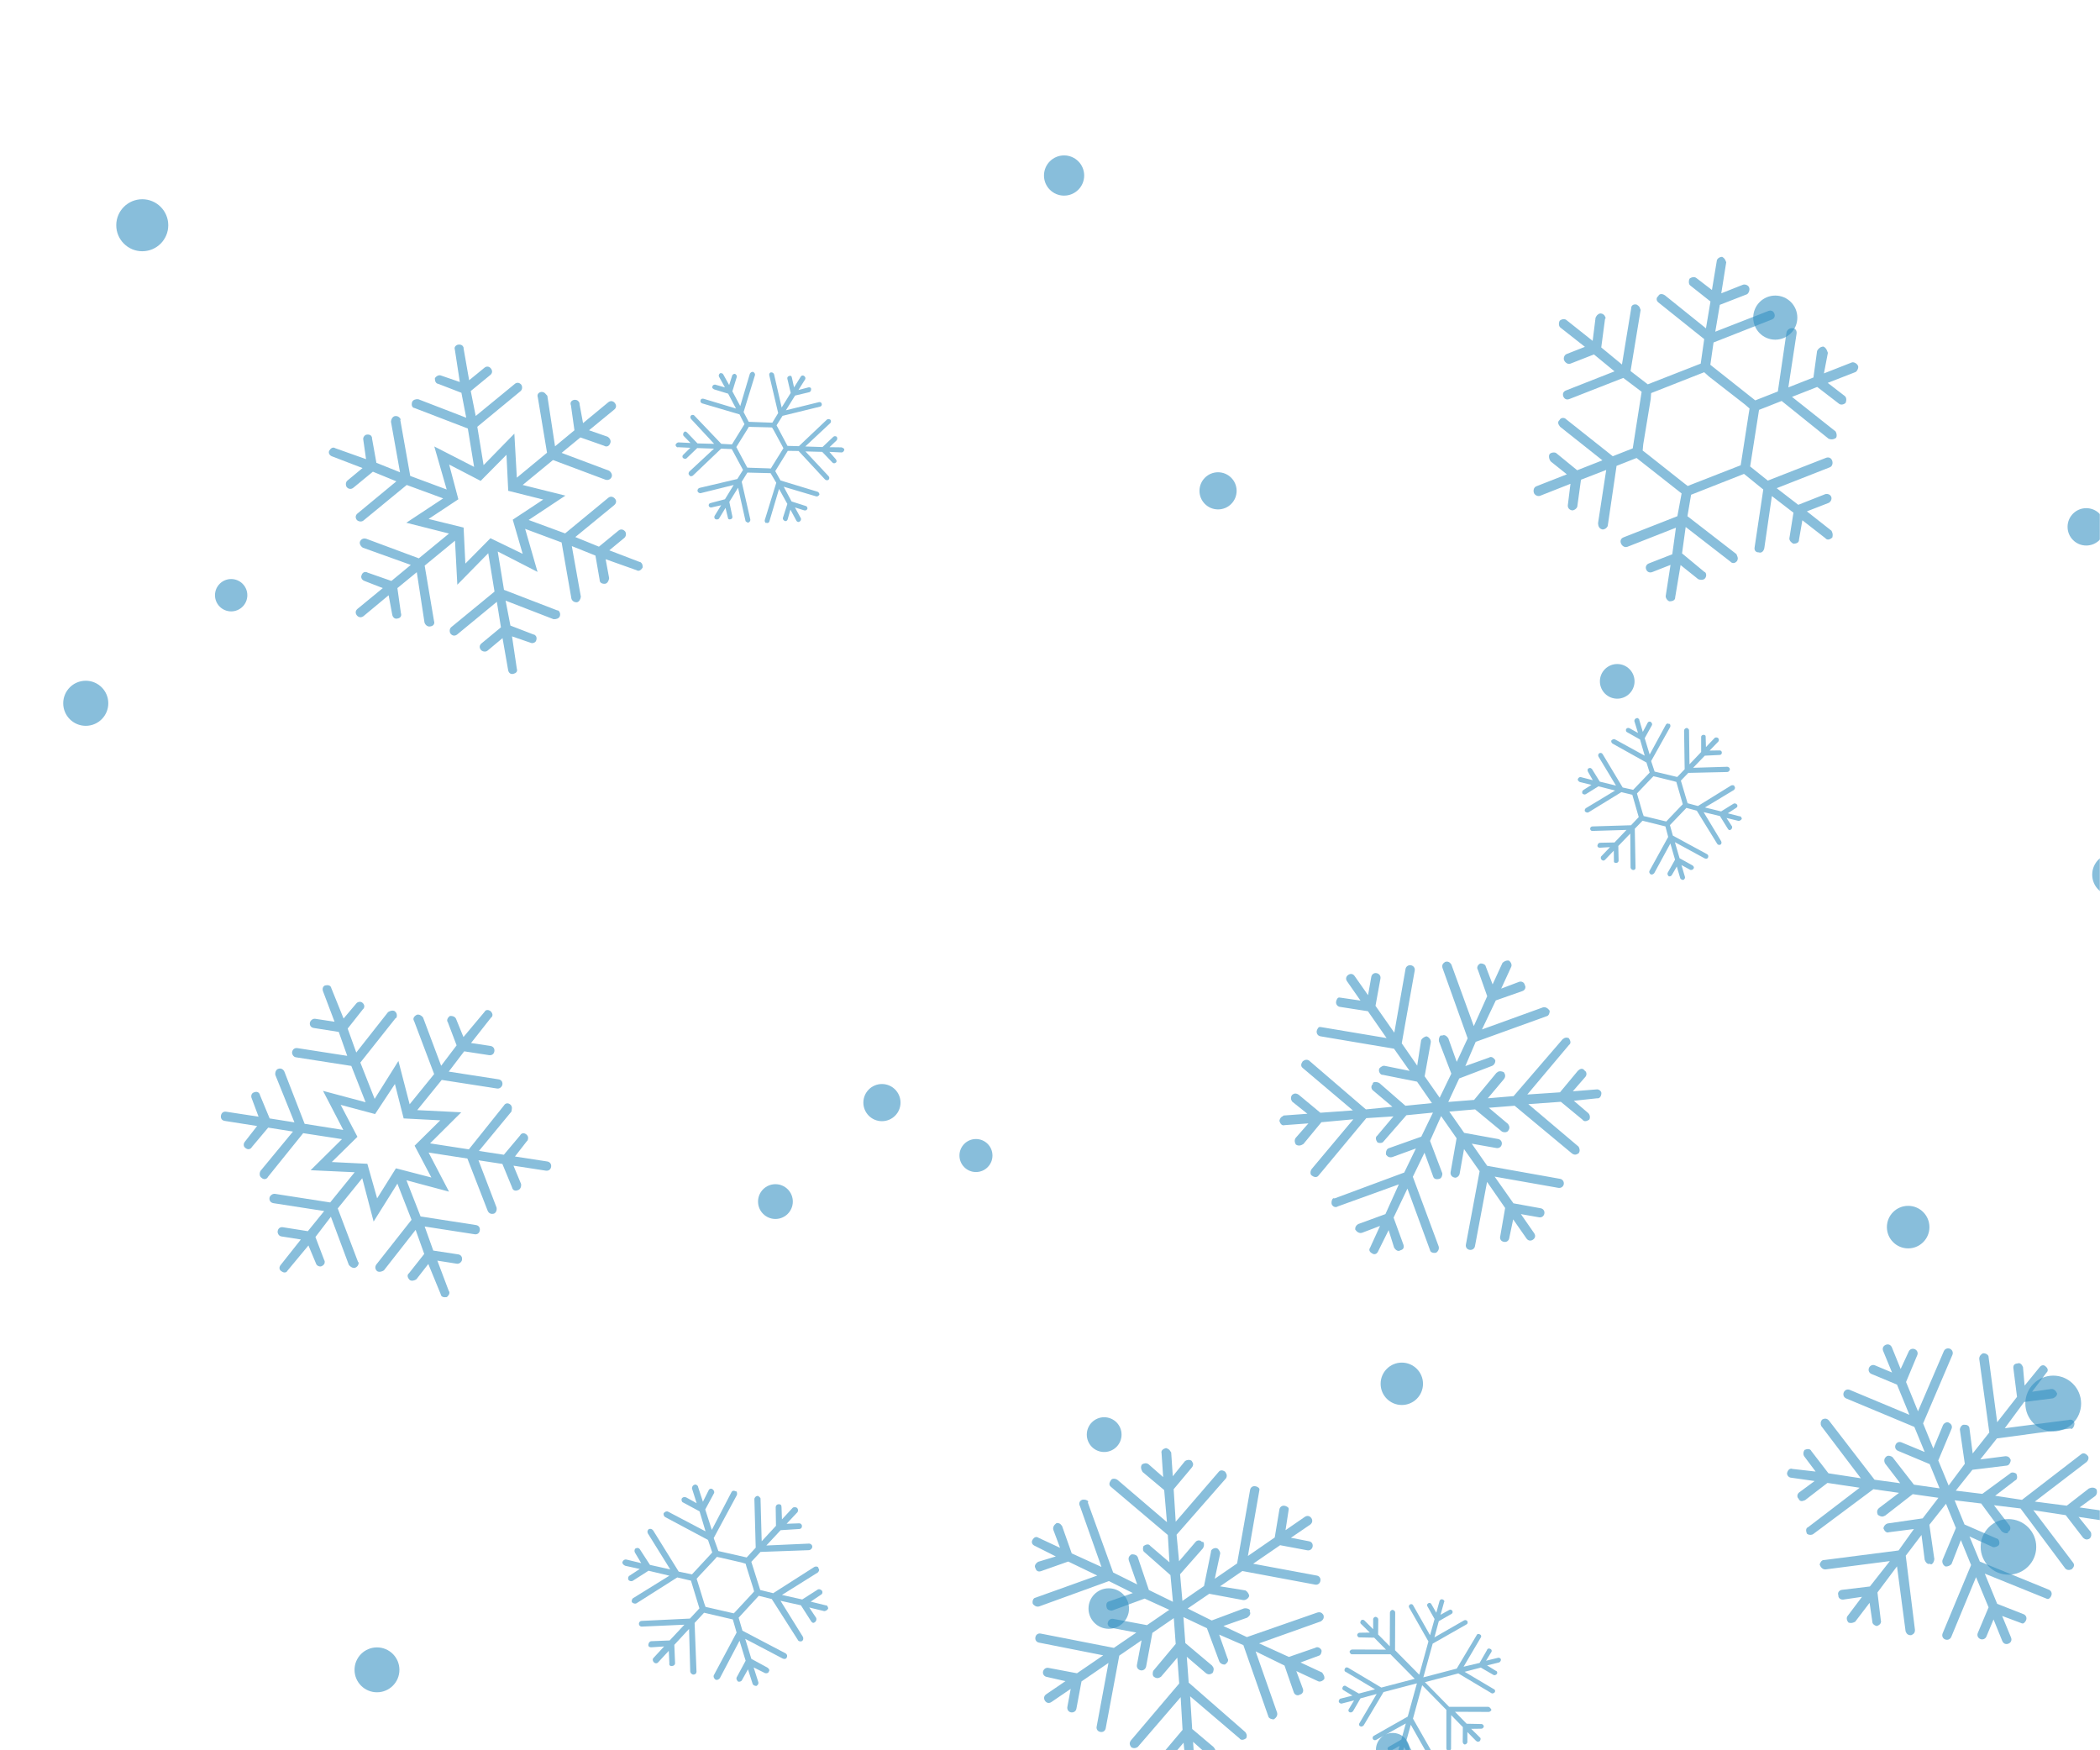 <svg xmlns="http://www.w3.org/2000/svg" version="1.1" xmlns:xlink="http://www.w3.org/1999/xlink" xmlns:svgjs="http://svgjs.dev/svgjs" width="1440" height="1200" preserveAspectRatio="none" viewBox="0 0 1440 1200"><g mask="url(&quot;#SvgjsMask1044&quot;)" fill="none"><circle r="11.88" cx="1108.95" cy="467.14" filter="url(#SvgjsFilter1045)" fill="rgba(51, 143, 194, 0.58)"></circle><circle r="14.53" cx="961.24" cy="948.74" filter="url(#SvgjsFilter1045)" fill="rgba(51, 143, 194, 0.58)"></circle><circle r="11.925" cx="531.725" cy="823.805" filter="url(#SvgjsFilter1045)" fill="rgba(51, 143, 194, 0.58)"></circle><circle r="13.89" cx="760.3" cy="1102.83" filter="url(#SvgjsFilter1045)" fill="rgba(51, 143, 194, 0.58)"></circle><circle r="19.125" cx="1407.925" cy="962.255" filter="url(#SvgjsFilter1045)" fill="rgba(51, 143, 194, 0.58)"></circle><circle r="11.32" cx="669.23" cy="792.24" filter="url(#SvgjsFilter1045)" fill="rgba(51, 143, 194, 0.58)"></circle><circle r="14.56" cx="1449.21" cy="599.68" filter="url(#SvgjsFilter1045)" fill="rgba(51, 143, 194, 0.58)"></circle><circle r="12.735" cx="835.235" cy="336.525" filter="url(#SvgjsFilter1045)" fill="rgba(51, 143, 194, 0.58)"></circle><circle r="12.74" cx="604.76" cy="755.95" filter="url(#SvgjsFilter1045)" fill="rgba(51, 143, 194, 0.58)"></circle><circle r="13.785" cx="729.655" cy="120.335" filter="url(#SvgjsFilter1045)" fill="rgba(51, 143, 194, 0.58)"></circle><circle r="12.81" cx="1430.57" cy="361.21" filter="url(#SvgjsFilter1045)" fill="rgba(51, 143, 194, 0.58)"></circle><circle r="11.92" cx="757.15" cy="983.58" filter="url(#SvgjsFilter1045)" fill="rgba(51, 143, 194, 0.58)"></circle><circle r="14.585" cx="1308.455" cy="841.315" filter="url(#SvgjsFilter1045)" fill="rgba(51, 143, 194, 0.58)"></circle><circle r="11.09" cx="158.51" cy="408.08" filter="url(#SvgjsFilter1045)" fill="rgba(51, 143, 194, 0.58)"></circle><circle r="15.39" cx="258.5" cy="1144.85" filter="url(#SvgjsFilter1045)" fill="rgba(51, 143, 194, 0.58)"></circle><circle r="11.53" cx="955.02" cy="1199.65" filter="url(#SvgjsFilter1045)" fill="rgba(51, 143, 194, 0.58)"></circle><circle r="15.455" cx="58.805" cy="482.175" filter="url(#SvgjsFilter1045)" fill="rgba(51, 143, 194, 0.58)"></circle><circle r="17.83" cx="97.55" cy="154.43" filter="url(#SvgjsFilter1045)" fill="rgba(51, 143, 194, 0.58)"></circle><circle r="19.055" cx="1377.225" cy="1060.555" filter="url(#SvgjsFilter1045)" fill="rgba(51, 143, 194, 0.58)"></circle><circle r="15.125" cx="1217.335" cy="217.765" filter="url(#SvgjsFilter1045)" fill="rgba(51, 143, 194, 0.58)"></circle><path d="M1427 997.1L1386.5 1028.3 1368.1 1025.5 1381.8 1015C1383.5 1014.3 1383.4 1012.3 1382.7 1010.5 1381.6 1009.5 1379.3 1009.1 1378.4 1010.2L1359.3 1024.2 1341.1 1022 1352.5 1007.7 1376.2 1004.8C1376.2 1004.8 1376.8 1004.6 1376.8 1004.6 1378 1004.1 1378.7 1002.4 1378.8 1001 1378.1 999.2 1377 998.3 1375 998.4L1357.9 1000.6 1369.3 986.2 1419.7 979.4C1419.7 979.4 1420.5 979.7 1420.5 979.7 1421.7 979.2 1422.4 977.5 1422.5 976.1 1422.4 974.1 1420.5 972.8 1418.7 973.5L1374.7 979.2 1388 961.2 1407.8 958.7C1407.8 958.7 1407.8 958.7 1408.3 958.4 1409.5 957.9 1410.5 956.9 1410.6 955.4 1409.8 953.7 1408.5 952.1 1406.5 952.3L1393.4 954.2 1403.3 941.1C1404.8 939.8 1404.1 938 1403 937.1 1401.7 935.5 1399.7 935.7 1398.4 937.6L1388.3 950 1387.2 937.3C1386.5 935.6 1385.2 934 1383.4 934.8 1381.4 934.9 1380.4 936 1380.6 938L1383.1 957.7 1369.5 975.1 1363.6 930.4C1363.7 929 1361.8 927.7 1359.8 927.8 1358.6 928.3 1357.1 929.7 1357.2 931.7L1364.1 982.1 1352.7 996.5 1350.5 979.4C1350.4 977.4 1348.7 976.7 1346.7 976.8 1345.3 976.7 1344 978.6 1343.9 980.1L1347.3 1003.6 1336.2 1018.5 1329.1 1001.3 1338.2 979.6C1338.9 978 1338.1 976.2 1336.5 975.5 1335.4 974.5 1333 975.5 1332.3 977.2L1325.7 993.1 1318.7 975.9 1338.8 928.9C1339.5 927.2 1338.7 925.4 1337.1 924.7 1335.4 924 1333.6 924.8 1332.9 926.4L1315.2 967.6 1307 947.5 1314.7 929.1C1315.4 927.4 1314.6 925.7 1313 925 1311.3 924.3 1309.5 925 1308.8 926.7L1303.3 938.6 1297.3 923.8C1296.5 922 1294.9 921.3 1293.1 922 1291.3 922.8 1290.6 924.4 1291.3 926.2L1297.4 941 1285.7 936.1C1284.1 935.4 1282.3 936.2 1281.6 937.8S1281.6 941.3 1283.3 942L1300.8 949.3 1309.3 970 1268.4 952.9C1266.7 952.2 1265 953 1264.3 954.6 1263.6 956.3 1264.3 958.1 1266 958.8L1312.7 978.3 1319.8 995.5 1303.9 988.9C1302.2 988.2 1300.5 988.9 1299.8 990.6 1299.1 992.2 1299.8 994 1301.5 994.7L1323.2 1003.8 1330 1020.4 1312.4 1017.9 1297.7 999C1296.6 998.1 1294.4 997.6 1293.4 998.7 1291.9 1000 1291.8 1001.5 1292.5 1003.2L1303 1016.9 1285.4 1014.5 1254.2 974C1252.9 972.5 1251.5 972.3 1249.7 973.1 1248.2 974.4 1248.3 976.4 1248.8 977.6L1276 1013.5 1253.8 1010.1 1242.1 994.9C1241.3 993.1 1239.3 993.3 1237.5 994 1236.6 995.1 1236.1 997.3 1237.5 998.9L1245 1008.9 1229.1 1007.1C1227.4 1006.4 1225.9 1007.8 1225.4 1010 1225.3 1011.5 1226.6 1013 1228.1 1013.1L1244.3 1015.4 1233.6 1023.3C1232.1 1024.6 1232.2 1026.6 1233.3 1027.5 1234 1029.3 1235.5 1029.4 1236.7 1028.9 1237.3 1028.7 1237.3 1028.7 1237.8 1028.5L1253.1 1016.7 1275.2 1020 1239.9 1047C1238.1 1047.7 1238.3 1049.7 1239 1051.5 1240.1 1052.4 1241.5 1052.5 1242.7 1052.1 1243.3 1051.8 1243.3 1051.8 1243.3 1051.8L1284.6 1021 1302.2 1023.5 1288.5 1033.9C1287 1035.2 1286.9 1036.7 1287.6 1038.5 1288.7 1039.4 1290.4 1040.1 1291.5 1039.6 1292.1 1039.4 1292.1 1039.4 1292.7 1039.1L1311.6 1024.4 1329.2 1026.9 1318.4 1041 1294.9 1044.4C1292.9 1044.6 1291.6 1046.5 1291.5 1047.9 1292.2 1049.7 1293.6 1051.2 1295.3 1050.5L1312.4 1048.3 1301.9 1063 1250.6 1069.6C1249.2 1069.5 1247.9 1071.4 1247.8 1072.8 1248.5 1074.6 1249.8 1076.1 1251.8 1076L1295.9 1070.3 1282.2 1087.7 1263.1 1090C1261.1 1090.2 1259.8 1092.1 1260.6 1093.8 1260.4 1095.3 1261.8 1096.8 1263.8 1096.7L1276.8 1094.8 1267 1107.8C1266 1108.9 1266.2 1110.9 1267.5 1112.4 1268.3 1112.8 1269.8 1112.9 1270.9 1112.4 1270.9 1112.4 1271.5 1112.2 1272.1 1111.9L1282 1098.9 1283.9 1111.9C1283.8 1113.4 1285.7 1114.7 1287.1 1114.8 1287.7 1114.5 1287.7 1114.5 1287.7 1114.5 1289.5 1113.8 1290.2 1112.1 1289.7 1110.9L1287.4 1091.8 1300.8 1073.9 1306.7 1118.5C1307.4 1120.3 1308.5 1121.2 1310.5 1121.1 1310.5 1121.1 1311.1 1120.8 1311.1 1120.8 1312.3 1120.3 1313.2 1119.3 1313.1 1117.3L1306.8 1066.6 1317.6 1052.4 1319.8 1069.5C1320.5 1071.3 1321.8 1072.8 1323.6 1072.1 1323.8 1072.7 1324.4 1072.5 1324.4 1072.5 1325.6 1072 1326.3 1070.3 1326.4 1068.9L1323 1045.4 1334.4 1031 1341.2 1047.6 1332.1 1069.3C1331.4 1071 1332.4 1073.3 1334.1 1074 1335.5 1074.1 1337.3 1073.4 1338.2 1072.3L1344.6 1055.9 1351.6 1073 1332.1 1119.8C1331.4 1121.5 1332.1 1123.3 1333.8 1124 1335.5 1124.7 1337.3 1123.9 1338 1122.3L1355 1081.3 1363.6 1102 1356.2 1119.6C1355.5 1121.3 1356.3 1123 1357.9 1123.7S1361.4 1123.7 1362.1 1122L1367 1110.3 1373 1125.1C1373.8 1126.9 1375.4 1127.6 1377.2 1126.9 1379 1126.2 1379.7 1124.5 1379 1122.7L1372.9 1107.9 1385.2 1112.5C1386 1112.9 1386.8 1113.2 1387.4 1113 1388 1112.8 1389 1111.7 1389.3 1110.8 1390 1109.2 1389.3 1107.4 1387.6 1106.7L1369.5 1099.6 1361 1078.9 1402.5 1095.7C1403.3 1096.1 1404.1 1096.4 1404.7 1096.2 1405.3 1096 1406.3 1094.9 1406.6 1094 1407.3 1092.4 1406.6 1090.6 1404.9 1089.9L1357.6 1070.6 1350.5 1053.4 1366.6 1060.7C1367.5 1061 1368.6 1060.5 1369.2 1060.3 1369.8 1060 1370.4 1059.8 1370.8 1059 1371.5 1057.3 1370.5 1054.9 1369.1 1054.8L1347.1 1045.2 1340.3 1028.6 1358.5 1030.8 1372.6 1049.9C1373.7 1050.8 1375.3 1051.5 1376.5 1051.1 1377.1 1050.8 1377.1 1050.8 1376.9 1050.2 1378.6 1049.5 1379.1 1047.2 1377.8 1045.7L1367.3 1032 1385.5 1034.2 1416.3 1075.5C1417.4 1076.5 1418.8 1076.6 1420 1076.1 1420.6 1075.9 1420.6 1075.9 1420.6 1075.9 1422.1 1074.5 1422.8 1072.9 1421.5 1071.3L1394.3 1035.4 1416.5 1038.8 1428.2 1054C1429.6 1055.6 1431 1055.7 1432.2 1055.2 1432.2 1055.2 1432.8 1054.9 1432.8 1054.9 1434.3 1053.6 1434.2 1051.6 1433.7 1050.4L1425.3 1040 1441.4 1042.4C1442 1042.1 1442.6 1041.9 1443.2 1041.7 1443.8 1041.4 1444.8 1040.3 1445.1 1039.5 1445 1037.5 1444.2 1035.7 1442.2 1035.8L1426 1033.5 1436.7 1025.7C1438.2 1024.3 1438.1 1022.3 1437.6 1021.1 1436.2 1019.6 1434.2 1019.7 1432.4 1020.5L1417.2 1032.3 1395.3 1029.5 1430.6 1002.5C1432.2 1001.2 1432.6 999 1431.5 998 1430.2 996.5 1428.5 995.8 1427 997.1Z" fill="rgba(51, 143, 194, 0.58)"></path><path d="M904.2 805.9L936.9 766.6 955.5 765.4 944.4 778.6C942.9 779.7 943.4 781.6 944.5 783.2 945.8 783.9 948.1 783.8 948.8 782.5L964.4 764.6 982.6 762.8 974.6 779.3 952.1 787.3C952.1 787.3 951.6 787.6 951.6 787.6 950.5 788.4 950.2 790.2 950.4 791.6 951.5 793.1 952.7 793.8 954.7 793.3L970.9 787.4 962.9 803.9 915.2 821.6C915.2 821.6 914.3 821.5 914.3 821.5 913.2 822.2 912.9 824 913.1 825.4 913.7 827.3 915.8 828.2 917.4 827.1L959.2 812 950 832.4 931.4 839.2C931.4 839.2 931.4 839.2 930.8 839.6 929.8 840.3 929.1 841.6 929.3 843 930.4 844.6 932 845.8 934 845.2L946.3 840.5 939.5 855.4C938.3 857 939.4 858.6 940.7 859.2 942.3 860.5 944.2 859.9 945.1 857.7L952.2 843.4 956 855.5C957.1 857.1 958.7 858.3 960.3 857.2 962.3 856.7 962.9 855.4 962.4 853.5L955.6 834.8 965.1 814.9 980.6 857.1C980.8 858.6 982.9 859.4 984.9 858.8 985.9 858.1 987.1 856.5 986.5 854.5L968.8 806.8 976.8 790.3 982.7 806.5C983.2 808.4 985 808.8 987 808.2 988.4 808 989.2 805.8 989 804.4L980.6 782.2 988.2 765.2 998.8 780.4 994.7 803.6C994.4 805.4 995.5 806.9 997.2 807.3 998.5 807.9 1000.6 806.5 1000.9 804.7L1003.9 787.8 1014.6 803 1005.2 853.2C1004.8 855 1005.9 856.6 1007.7 856.9 1009.5 857.2 1011.1 856.1 1011.4 854.4L1019.7 810.3 1032.1 828.2 1028.7 847.8C1028.3 849.6 1029.4 851.1 1031.2 851.4 1033 851.8 1034.6 850.7 1034.9 848.9L1037.6 836 1046.8 849.2C1047.9 850.7 1049.7 851 1051.2 849.9 1052.8 848.8 1053.1 847.1 1052 845.5L1042.9 832.4 1055.4 834.6C1057.1 834.9 1058.7 833.8 1059 832S1058.2 828.7 1056.5 828.4L1037.8 825 1024.9 806.7 1068.6 814.4C1070.4 814.7 1072 813.6 1072.3 811.9 1072.6 810.1 1071.5 808.5 1069.7 808.2L1019.8 799.3 1009.2 784.1 1026.1 787.1C1027.9 787.4 1029.5 786.3 1029.8 784.5 1030.1 782.8 1029 781.2 1027.2 780.9L1004 776.7 993.8 762.1 1011.5 760.6 1029.9 775.8C1031.2 776.5 1033.5 776.5 1034.2 775.2 1035.4 773.6 1035.2 772.2 1034.1 770.6L1020.9 759.5 1038.6 758.1 1077.9 790.8C1079.5 792 1080.9 791.8 1082.5 790.7 1083.7 789.1 1083.1 787.1 1082.4 786.1L1048 757 1070.3 755.4 1085.2 767.7C1086.3 769.3 1088.2 768.7 1089.8 767.6 1090.5 766.4 1090.4 764.1 1088.8 762.9L1079.2 754.7 1095.1 753C1096.9 753.3 1098.1 751.6 1098.1 749.3 1097.9 747.9 1096.3 746.7 1094.8 746.9L1078.5 748.2 1087.2 738.2C1088.4 736.6 1087.8 734.6 1086.6 734 1085.5 732.4 1084.1 732.6 1083 733.3 1082.5 733.7 1082.5 733.7 1082 734.1L1069.7 748.9 1047.3 750.4 1075.9 716.4C1077.5 715.3 1076.9 713.4 1075.8 711.8 1074.5 711.1 1073.1 711.3 1072.1 712.1 1071.6 712.4 1071.6 712.4 1071.6 712.4L1037.9 751.5 1020.2 753 1031.3 739.8C1032.5 738.1 1032.3 736.7 1031.2 735.1 1029.9 734.5 1028.2 734.1 1027.1 734.9 1026.6 735.2 1026.6 735.2 1026.1 735.6L1010.8 754.1 993.1 755.5 1000.6 739.4 1022.8 730.9C1024.7 730.3 1025.6 728.2 1025.3 726.8 1024.2 725.2 1022.6 724 1021 725.1L1004.8 730.9 1011.9 714.3 1060.6 696.7C1062 696.5 1062.8 694.3 1062.6 692.9 1061.5 691.4 1059.9 690.1 1057.9 690.7L1016.2 705.8 1025.7 685.9 1043.9 679.5C1045.8 678.9 1046.6 676.8 1045.5 675.2 1045.3 673.8 1043.7 672.6 1041.8 673.1L1029.4 677.8 1036.2 663C1036.9 661.7 1036.3 659.8 1034.7 658.6 1033.8 658.4 1032.4 658.6 1031.4 659.3 1031.4 659.3 1030.8 659.7 1030.3 660.1L1023.5 674.9 1018.8 662.6C1018.6 661.2 1016.5 660.4 1015 660.6 1014.5 660.9 1014.5 660.9 1014.5 660.9 1012.9 662 1012.6 663.8 1013.4 664.9L1019.8 683 1010.6 703.5 995.2 661.2C994.1 659.6 992.8 658.9 990.9 659.5 990.9 659.5 990.4 659.9 990.4 659.9 989.3 660.6 988.6 661.9 989.2 663.8L1006.4 711.9 998.9 728 993.1 711.8C992 710.2 990.3 709 988.8 710.1 988.4 709.6 987.9 710 987.9 710 986.8 710.7 986.5 712.5 986.7 713.9L995.2 736.1 987.2 752.6 976.9 737.9 981.1 714.7C981.4 713 979.9 710.9 978.1 710.5 976.7 710.8 975.1 711.9 974.5 713.1L971.8 730.6 961.2 715.3 970.1 665.4C970.4 663.7 969.3 662.1 967.5 661.8 965.7 661.5 964.1 662.6 963.8 664.3L956.1 708 943.2 689.6 946.6 670.9C946.9 669.1 945.8 667.6 944 667.2S940.6 668 940.3 669.8L938.1 682.3 928.9 669.2C927.8 667.6 926.1 667.3 924.5 668.4 922.9 669.5 922.6 671.3 923.7 672.8L932.9 686 919.9 684.1C919 683.9 918.1 683.8 917.5 684.1 917 684.5 916.3 685.8 916.2 686.7 915.9 688.4 917 690 918.7 690.3L938 693.3 950.8 711.7 906.6 704.3C905.7 704.1 904.8 704 904.3 704.3 903.8 704.7 903.1 705.9 902.9 706.8 902.6 708.6 903.7 710.2 905.5 710.5L955.9 719 966.6 734.2 949.3 730.7C948.4 730.5 947.3 731.3 946.8 731.6 946.3 732 945.7 732.4 945.6 733.3 945.3 735 946.7 737.1 948.2 736.9L971.7 741.6 981.9 756.3 963.7 758.1 945.8 742.5C944.5 741.8 942.7 741.5 941.7 742.2 941.2 742.6 941.2 742.6 941.5 743.1 940 744.2 940 746.5 941.6 747.7L954.8 758.8 936.6 760.6 897.5 727C896.3 726.3 894.8 726.5 893.8 727.3 893.3 727.6 893.3 727.6 893.3 727.6 892.1 729.3 891.7 731 893.4 732.3L927.7 761.3 905.4 762.9 890.6 750.6C888.9 749.4 887.5 749.6 886.5 750.3 886.5 750.3 886 750.7 886 750.7 884.7 752.3 885.3 754.3 886.1 755.3L896.5 763.6 880.2 764.8C879.7 765.2 879.2 765.6 878.6 765.9 878.1 766.3 877.4 767.6 877.3 768.5 877.9 770.4 879 772 880.9 771.4L897.2 770.2 888.5 780.1C887.3 781.7 887.9 783.7 888.6 784.7 890.3 785.9 892.2 785.4 893.8 784.3L906.1 769.4 928 767.4 899.5 801.4C898.3 803 898.3 805.3 899.6 806 901.2 807.2 903 807.5 904.2 805.9Z" fill="rgba(51, 143, 194, 0.58)"></path><path d="M761.8 1019.4L800.8 1052.4 801.9 1071.1 788.8 1059.9C787.8 1058.3 785.8 1058.8 784.2 1059.9 783.5 1061.2 783.6 1063.5 784.8 1064.2L802.6 1079.9 804.3 1098.2 787.8 1090.1 780.1 1067.4C780.1 1067.4 779.7 1066.9 779.7 1066.9 779 1065.9 777.2 1065.5 775.8 1065.7 774.2 1066.8 773.5 1068.1 774.1 1070L779.8 1086.3 763.3 1078.1 746 1030.3C746 1030.3 746.2 1029.4 746.2 1029.4 745.5 1028.3 743.7 1028 742.3 1028.2 740.3 1028.7 739.5 1030.9 740.5 1032.5L755.3 1074.3 734.9 1065 728.3 1046.3C728.3 1046.3 728.3 1046.3 727.9 1045.8 727.2 1044.7 726 1044 724.5 1044.2 723 1045.3 721.7 1046.9 722.3 1048.9L726.9 1061.2 712.1 1054.3C710.5 1053.1 708.9 1054.2 708.2 1055.4 707 1057.1 707.5 1059 709.7 1059.9L724 1067.1 711.8 1070.8C710.2 1071.9 709 1073.5 710 1075.1 710.6 1077.1 711.9 1077.8 713.8 1077.2L732.5 1070.6 752.4 1080.2 710 1095.4C708.5 1095.6 707.7 1097.7 708.2 1099.6 709 1100.7 710.6 1101.9 712.5 1101.4L760.4 1084 776.8 1092.2 760.6 1097.9C758.6 1098.4 758.3 1100.2 758.9 1102.2 759.1 1103.6 761.2 1104.4 762.6 1104.2L784.9 1096 801.8 1103.7 786.5 1114.2 763.4 1109.9C761.6 1109.6 760 1110.7 759.7 1112.4 759 1113.7 760.5 1115.8 762.2 1116.1L779.2 1119.3 763.8 1129.8 713.7 1120C711.9 1119.6 710.3 1120.7 710 1122.5 709.6 1124.3 710.7 1125.9 712.5 1126.2L756.5 1134.9 738.5 1147.2 718.9 1143.5C717.2 1143.2 715.6 1144.3 715.2 1146.1 714.9 1147.8 716 1149.4 717.8 1149.7L730.6 1152.6 717.4 1161.6C715.8 1162.7 715.5 1164.5 716.6 1166.1 717.7 1167.7 719.4 1168 721 1166.9L734.2 1157.9 731.9 1170.3C731.6 1172.1 732.7 1173.7 734.4 1174S737.8 1173.3 738.1 1171.5L741.6 1152.8 760.1 1140.1 752 1183.7C751.6 1185.5 752.7 1187.1 754.5 1187.4 756.3 1187.8 757.9 1186.7 758.2 1184.9L767.5 1135.1 782.8 1124.6 779.6 1141.5C779.3 1143.3 780.4 1144.8 782.2 1145.2 783.9 1145.5 785.5 1144.4 785.9 1142.6L790.2 1119.5 804.9 1109.4 806.2 1127.1 790.9 1145.4C790.2 1146.7 790.2 1149 791.4 1149.7 793.1 1150.9 794.5 1150.7 796.1 1149.6L807.3 1136.5 808.6 1154.2 775.5 1193.2C774.3 1194.8 774.5 1196.2 775.6 1197.8 777.2 1199 779.1 1198.5 780.2 1197.7L809.6 1163.6 810.9 1186 798.5 1200.7C796.9 1201.8 797.5 1203.7 798.6 1205.3 799.8 1206 802.1 1206 803.4 1204.4L811.6 1194.8 813.2 1210.8C812.9 1212.6 814.5 1213.8 816.8 1213.8 818.2 1213.6 819.4 1212 819.2 1210.5L818.1 1194.2 828 1203C829.6 1204.2 831.6 1203.6 832.3 1202.4 833.8 1201.3 833.7 1199.9 832.9 1198.8 832.6 1198.3 832.6 1198.3 832.2 1197.8L817.5 1185.4 816.1 1163 849.9 1191.8C851 1193.4 852.9 1192.9 854.5 1191.8 855.2 1190.5 855 1189.1 854.3 1188.1 853.9 1187.5 853.9 1187.5 853.9 1187.5L815.1 1153.6 813.8 1135.9 826.9 1147.1C828.5 1148.3 829.9 1148.1 831.5 1147 832.2 1145.7 832.6 1144 831.8 1142.9 831.5 1142.4 831.5 1142.4 831.1 1141.9L812.8 1126.5 811.5 1108.7 827.6 1116.3 835.9 1138.6C836.4 1140.5 838.6 1141.4 840 1141.2 841.6 1140.1 842.8 1138.5 841.7 1136.9L836 1120.7 852.6 1127.9 869.7 1176.7C869.9 1178.1 872.1 1178.9 873.5 1178.8 875.1 1177.7 876.3 1176.1 875.7 1174.1L861 1132.2 880.8 1141.9 887.1 1160.1C887.7 1162.1 889.8 1162.9 891.4 1161.8 892.8 1161.6 894 1160 893.5 1158.1L888.9 1145.7 903.7 1152.6C904.9 1153.3 906.9 1152.7 908.1 1151.1 908.3 1150.2 908.1 1148.8 907.3 1147.8 907.3 1147.8 907 1147.2 906.6 1146.7L891.8 1139.8 904.2 1135.2C905.6 1135 906.4 1132.9 906.2 1131.5 905.9 1130.9 905.9 1130.9 905.9 1130.9 904.8 1129.3 903 1129 902 1129.7L883.8 1136 863.4 1126.7 905.8 1111.6C907.4 1110.5 908.1 1109.2 907.5 1107.3 907.5 1107.3 907.2 1106.8 907.2 1106.8 906.4 1105.7 905.2 1105 903.2 1105.6L855 1122.4 838.9 1114.8 855.2 1109.1C856.8 1108 858 1106.4 856.9 1104.8 857.4 1104.4 857.1 1103.9 857.1 1103.9 856.3 1102.8 854.6 1102.5 853.1 1102.7L830.9 1111 814.4 1102.8 829.2 1092.7 852.3 1097C854.1 1097.3 856.2 1095.9 856.6 1094.1 856.4 1092.7 855.3 1091.1 854 1090.4L836.6 1087.6 851.9 1077.1 901.7 1086.4C903.5 1086.8 905.1 1085.7 905.4 1083.9 905.8 1082.1 904.7 1080.5 902.9 1080.2L859.3 1072.1 877.8 1059.4 896.5 1062.9C898.2 1063.2 899.8 1062.1 900.1 1060.3S899.4 1057 897.6 1056.7L885.2 1054.3 898.4 1045.3C899.9 1044.2 900.3 1042.4 899.2 1040.8 898.1 1039.2 896.3 1038.9 894.7 1040L881.5 1049.1 883.5 1036.1C883.7 1035.2 883.8 1034.3 883.5 1033.8 883.1 1033.2 881.8 1032.5 881 1032.4 879.2 1032 877.6 1033.1 877.3 1034.9L874.1 1054.1 855.7 1066.8 863.4 1022.7C863.6 1021.8 863.8 1020.9 863.4 1020.4 863 1019.8 861.8 1019.1 860.9 1019 859.1 1018.6 857.5 1019.7 857.2 1021.5L848.3 1071.9 833 1082.4 836.7 1065.1C836.8 1064.2 836.1 1063.1 835.7 1062.6 835.4 1062.1 835 1061.6 834.1 1061.4 832.3 1061.1 830.2 1062.5 830.4 1063.9L825.6 1087.4 810.8 1097.6 809.2 1079.3 824.9 1061.5C825.6 1060.3 825.9 1058.5 825.2 1057.4 824.8 1056.9 824.8 1056.9 824.3 1057.3 823.2 1055.7 820.9 1055.7 819.7 1057.3L808.5 1070.4 806.8 1052.2 840.8 1013.4C841.5 1012.1 841.3 1010.7 840.5 1009.7 840.2 1009.1 840.2 1009.1 840.2 1009.1 838.6 1007.9 836.8 1007.6 835.6 1009.2L806.2 1043.3 804.8 1021 817.2 1006.2C818.5 1004.6 818.3 1003.2 817.5 1002.2 817.5 1002.2 817.2 1001.6 817.2 1001.6 815.6 1000.4 813.6 1001 812.6 1001.7L804.2 1012.1 803.1 995.8C802.7 995.2 802.4 994.7 802 994.2 801.6 993.7 800.4 993 799.5 992.8 797.5 993.4 796 994.4 796.5 996.4L797.6 1012.7 787.7 1004C786.1 1002.7 784.2 1003.3 783.1 1004 781.9 1005.6 782.5 1007.6 783.5 1009.2L798.3 1021.6 800.2 1043.6 766.4 1014.7C764.8 1013.5 762.5 1013.5 761.8 1014.8 760.6 1016.4 760.2 1018.2 761.8 1019.4Z" fill="rgba(51, 143, 194, 0.58)"></path><path d="M332.2 693.8L317.8 711 312.7 698.5C312.2 697.2 310.4 696.3 308.4 696.6 307 697.7 306 699.5 307.1 700.9L313.1 716.7 302.5 730.7 290.1 697.6C289.1 696.2 287.3 695.3 285.9 695.7 283.8 696.7 282.9 698.5 283.9 699.9L297.7 736.4 280.9 757.1 273.2 727.4 256.9 753.4 247.1 728.5 271.3 698C271.9 698.1 272 697.4 272.1 696.8 272.3 695.5 271.9 694.2 270.7 693.3 269.5 692.5 267.6 692.9 266.1 693.9L244.3 721.6 238.4 705.2 248.9 691.9C249.6 691.4 249.7 690.7 249.8 690.1 249.9 689.5 249.5 688.1 248.3 687.3 247.2 686.5 245.2 686.8 244.3 688L235.6 698.3 227.2 677.5C226.8 675.5 224.9 675.2 223 675.6 221.6 676 220.7 677.8 221.6 679.9L229.4 700.5 216.2 698.5C214.3 698.2 212.7 699.9 212.5 701.2 212.2 703.1 213.3 704.5 215.2 704.8L232.3 707.5 238.1 723.9 204 718.6C202.1 718.3 200.6 719.4 200.3 721.3 200.1 722.6 201.1 724.7 203 724.9L240.9 730.8 250.7 755.7 221.5 747.9 235.4 774.7 208.9 770.5 195 734.7C194 732.6 192.1 732.3 190.8 732.8 189.4 733.2 188.5 735 188.8 737L201.9 769.5 184.9 766.8 178.3 750.9C177.9 748.9 176.1 748 174 749 172.7 749.4 171.7 751.2 172.7 753.3L177.3 765.6 155.1 762.2C153.2 761.9 151.8 763 151.5 764.9S152.2 768.2 154.1 768.5L176.3 772 168.2 782.4C166.6 784.1 167 786.1 168.1 786.9 169.8 788.5 171.8 788.1 172.8 786.3L183.9 773.1 200.9 775.8 178.6 802.8C177.7 804.6 178 806.6 179.2 807.4 180.9 809 182.9 808.6 183.8 806.8L207.9 776.9 234.5 781 213 802.3 243.2 803.7 226.4 824.4 188.5 818.5C186.6 818.3 185 820 184.8 821.2 184.5 823.1 185.6 824.6 187.5 824.9L222.3 830.3 211.1 844.1 194 841.4C192.1 841.1 190.7 842.2 190.4 844.1 190.2 845.4 191.1 847.5 193 847.7L206.3 849.8 192.6 867.1C191.1 868.8 191.4 870.8 193.2 871.7 194.4 872.6 196.3 872.9 197.2 871.1L211.5 853.9 216.7 866.3C217.1 867.7 218.9 868.6 220.3 868.2 221.7 867.7 222.5 866.6 222.6 865.9 222.7 865.3 222.8 864.7 222.3 863.9L216.3 848.1 226.9 834.2 239.2 867.2C240.3 868.7 242.1 869.6 243.5 869.2 244.8 868.7 245.7 867.6 245.9 866.3 246 865.7 246 865.7 245.4 864.9L231.6 828.5 248.4 807.8 256.2 837.5 272.5 811.5 282.2 836.3 258.1 866.9C257.2 868.1 256.9 870 258.6 871.5 259.8 872.3 261.8 872 263.3 870.9L285 843.2 290.9 859.7 280.4 873C279 874 279.3 876 281 877.6 282.2 878.4 284.2 878.1 285.6 877L293.7 866.6 302.2 887.3C302.5 889.3 304.4 889.6 306.4 889.3 307.1 888.7 308 887.6 308.1 886.9 308.2 886.3 308.3 885.7 307.7 885L299.9 864.3 313.2 866.4C315.1 866.7 316.7 865 316.8 863.7L316.8 863.7C317.1 861.8 316.1 860.3 314.2 860L297.1 857.4 291.2 840.9 325.4 846.2C327.3 846.5 328.7 845.5 329 843.6S328.3 840.2 326.4 839.9L288.4 834 278.7 809.2 307.9 817 293.9 790.2 320.5 794.3 334.4 830.1C335.3 832.2 337.2 832.5 338.6 832.1 339.9 831.7 340.9 829.9 340.5 827.9L328.1 795.5 344.5 798 351.1 814C351.5 816 353.2 816.9 355.3 815.9 356.7 815.5 357.6 813.7 357.3 811.7L352.1 799.2 374.2 802.6C376.1 802.9 377.6 801.9 377.9 800S377.1 796.6 375.2 796.3L353.1 792.9 361.2 782.5C361.9 782 362 781.3 362.1 780.7 362.3 779.4 361.8 778.7 361.2 778 359.5 776.4 357.5 776.7 356.6 778.5L345.5 791.7 328.4 789.1 350.7 762.1C350.8 761.5 350.9 760.8 351 760.2 351.2 758.9 350.7 758.2 350.2 757.5 348.5 755.9 346.5 756.2 345.5 758L321.5 788 294.9 783.9 316.3 762.6 286.1 761.1 302.9 740.4 340.9 746.3C342.8 746.6 344.3 744.9 344.5 743.6 344.8 741.7 343.7 740.3 341.9 740L307.7 734.7 318.3 720.8 335.3 723.4C337.2 723.7 338.7 722.7 339 720.8S338.2 717.4 336.3 717.1L323 715.1 336.7 697.7C337.5 697.2 337.6 696.6 337.7 695.9 337.8 695.3 337.3 694 336.2 693.1 335 692.3 333.1 692 332.2 693.8ZM301.9 768.1L284.3 785.5 295.8 807.3 271.5 801 258.6 821.6 251.9 797.9 227.5 796.7 245.1 779.4 233.6 757.5 257.2 763.8 270.8 743.2 276.8 766.8 301.9 768.1Z" fill="rgba(51, 143, 194, 0.58)"></path><path d="M1020.2 1170.2L993.7 1170.2 977.1 1153.3 1000 1147.3 1022.8 1160.9C1022.8 1160.9 1023.1 1161 1023.1 1161 1023.7 1161.2 1024.5 1160.7 1025 1160.2 1025.5 1159.4 1025.2 1158.3 1024.2 1158L1004.3 1146.2 1015.4 1143.3 1024.2 1148.4C1024.2 1148.4 1024.6 1148.5 1024.6 1148.5 1025.2 1148.6 1026 1148.2 1026.4 1147.7 1027 1146.8 1026.6 1145.7 1025.7 1145.5L1019.7 1141.8 1027.9 1139.8C1028.6 1139.6 1029.3 1138.5 1029.2 1137.8 1029.1 1136.8 1027.9 1136.4 1027.2 1136.6L1019 1138.6 1022.6 1132.7C1023.2 1131.8 1022.8 1130.7 1021.9 1130.5 1021 1129.9 1019.9 1130.3 1019.7 1131.2L1014.6 1140.1 1003.6 1142.7 1015.4 1122.7C1016 1121.9 1015.6 1120.8 1014.7 1120.5 1013.8 1120 1012.7 1120.3 1012.5 1121.2L998.9 1144 976 1150 982.4 1126.9 1005.6 1113.7C1006.4 1113.3 1006.6 1112.3 1006.2 1111.5 1005.7 1110.8 1004.8 1110.5 1004 1110.9L983.6 1122.6 986.6 1111.5 995.3 1106.5C996.1 1106.1 996.3 1105.2 995.9 1104.4 995.4 1103.6 994.5 1103.3 993.7 1103.8L987.8 1107.1 990.2 1098.5C990.8 1097.7 990 1096.8 989.1 1096.5 988.2 1096.3 987.4 1096.7 987.1 1097.7L984.9 1105.7 981.5 1099.8C981.1 1099 980.2 1098.7 979.4 1099.2S978.3 1100.5 978.8 1101.3L983.7 1110 980.6 1121.1 969 1100.6C968.6 1099.8 967.7 1099.6 966.9 1100 966.1 1100.5 965.8 1101.4 966.3 1102.2L979.5 1125.4 973.2 1148.2 956.6 1131.4 956.7 1105.5C956.7 1104.5 955.8 1104 954.9 1103.7 953.9 1103.8 953.3 1104.6 953.1 1105.5L953 1128.7 945 1120.6 945.1 1110.3C945.1 1109.3 944.2 1108.7 943.3 1108.5 942.3 1108.5 941.7 1109.4 941.6 1110L941.6 1117 935.6 1111C935.1 1110.5 933.9 1110.2 933.3 1111 932.7 1111.9 932.5 1112.8 933.3 1113.4L939.3 1119.3 932.3 1119.4C931.3 1119.4 930.8 1120.3 930.6 1120.9 930.7 1121.6 931.2 1122.4 931.8 1122.6 931.8 1122.6 932.1 1122.6 932.1 1122.6L942.3 1122.8 950.4 1131 927.2 1130.9C926.1 1131 925.6 1131.8 925.4 1132.4 925.6 1133.1 926 1133.9 926.6 1134.1 926.6 1134.1 926.9 1134.2 926.9 1134.2L953.5 1134.2 970.1 1151 947.2 1157 924.4 1143.4C923.5 1142.9 922.4 1143.2 922.2 1144.1 921.6 1145 922 1146.1 922.9 1146.3L942.9 1158.2 931.8 1161.1 922.9 1156C922.1 1155.4 921 1155.8 920.7 1156.7 920.2 1157.5 920.5 1158.6 921.4 1158.9L927.4 1162.5 919.2 1164.6C918.5 1164.7 917.9 1165.9 918 1166.6 918.1 1167.3 918.7 1167.7 919.3 1167.9 919.6 1168 919.9 1168.1 920.3 1167.9L928.5 1165.8 924.9 1171.8C924.3 1172.6 924.7 1173.7 925.6 1174 925.6 1174 925.9 1174 925.9 1174 926.5 1174.2 927.3 1173.8 927.8 1173.2L932.9 1164.4 944 1161.4 932.2 1181.4C931.6 1182.3 932 1183.4 932.9 1183.6 932.9 1183.6 933.2 1183.7 933.2 1183.7 933.8 1183.9 934.6 1183.4 935.1 1182.9L948.7 1160.1 971.6 1154.1 965.3 1176.9 942 1190.1C941.3 1190.6 941 1191.5 941.4 1192.3 941.9 1193.1 942.8 1193.3 943.6 1192.9L964 1181.6 960.9 1192.7 952.3 1197.6C951.5 1198 951.2 1199 951.7 1199.7S953 1200.8 953.8 1200.3L959.7 1197 957.5 1205C957.3 1205.9 957.7 1206.7 958.6 1207 959.6 1207.2 960.4 1206.8 960.6 1205.9L962.8 1197.8 966.2 1203.7C966.4 1204.1 966.6 1204.5 967.2 1204.7S968.2 1204.6 968.6 1204.4C969.4 1204 969.7 1203 969.2 1202.3L964.3 1193.6 967.4 1182.5 979 1203C979.2 1203.4 979.4 1203.7 980.1 1203.9 980.4 1204 981.1 1203.9 981.5 1203.6 982.3 1203.2 982.5 1202.3 982.1 1201.5L968.9 1178.3 975.2 1155.4 991.8 1172.3 991.8 1198.8C991.9 1199.5 992.3 1200.3 993 1200.5 993 1200.5 993.3 1200.6 993.3 1200.6 994.3 1200.5 994.8 1199.7 995 1199.1L995.1 1175.9 1003.1 1184.1 1003 1194.3C1003.1 1195 1003.5 1195.8 1004.2 1196 1004.2 1196 1004.5 1196 1004.5 1196 1005.5 1196 1006 1195.1 1006.2 1194.5L1006.2 1187.5 1012.1 1193.5C1012.4 1193.6 1012.7 1194 1013 1194.1 1013.6 1194.2 1014.3 1194.1 1014.8 1193.6 1015.3 1192.7 1015.6 1191.8 1014.8 1191.2L1008.8 1185.3 1015.8 1185.2C1016.8 1185.2 1017.3 1184.3 1017.5 1183.7 1017.4 1182.7 1016.6 1182.1 1016 1182L1005.7 1181.8 997.7 1173.6 1020.9 1173.7C1021.9 1173.6 1022.5 1172.8 1022.7 1172.2 1022 1171 1021.2 1170.1 1020.2 1170.2Z" fill="rgba(51, 143, 194, 0.58)"></path><path d="M456.3 1040.2L485.5 1055.8 488.4 1064.4 474.5 1079.4 465.4 1077.5 447.9 1049.3C447.6 1049 447.6 1049 447.3 1048.7 446.7 1048.2 445.8 1047.9 444.7 1048.5 443.9 1049.4 443.7 1050.3 444.3 1051.4L459.6 1076 445.7 1072.9 438.7 1062.1C438.7 1062.1 438.4 1061.8 438.4 1061.8 437.9 1061.3 437 1061 435.9 1061.6 435.1 1061.9 434.8 1063.4 435.4 1064.5L439.7 1071.7 429.4 1069.2C428.5 1069 427.4 1069.6 426.9 1070.7S427.5 1073 428.7 1073.5L438.7 1075.7 431.8 1080.2C430.7 1080.8 430.4 1082.2 431 1083.3 431.6 1083.9 432.8 1084.4 433.9 1083.8L444.7 1076.9 459 1080.3 434.3 1095.6C433.2 1096.2 433 1097.7 433.3 1098.5 434.2 1099.3 435.4 1099.8 436.5 1099.2L464.4 1081.5 473.8 1083.7 479.6 1102.7 473.1 1109.7 440 1111.3C438.9 1111.3 438.1 1112.2 438.1 1113.3S439 1115.3 440.2 1115.2L469.3 1113.9 459.2 1124.7 446.8 1125.2C445.6 1125.2 444.8 1126.1 444.6 1127.5S445.5 1129.5 446.7 1129.4L455.4 1128.8 448.1 1136.7C447.2 1137.6 447.6 1139 448.5 1139.8 449.3 1140.6 450.5 1140.6 451.3 1139.7L458.6 1131.8 459 1140.3C458.7 1141.7 459.6 1142.5 461 1142.2 462.1 1142.1 463 1141.3 462.9 1140.1L462.4 1127.7 472.5 1116.8 473.3 1146C473.4 1147.1 474.5 1148.2 475.7 1148.1S477.6 1147.2 477.6 1146.1L476.3 1112.7 482.8 1105.7 502.5 1110.3 505.1 1119.3 489.5 1148.5C489 1149.6 489.6 1150.7 490.5 1151.5 491.7 1152.1 492.8 1151.5 493.6 1150.6L507.1 1124.9 511.3 1138.6 505.2 1149.9C504.6 1151 505.3 1152.1 506.1 1152.9 507 1153.2 508.4 1152.9 508.9 1151.7L512.9 1144.5 516.1 1154.5C516.4 1155.4 517.6 1155.9 518.7 1155.9 519.8 1155.3 520.3 1154.1 520 1153.3L516.8 1143.2 524.6 1147.1C525.5 1147.4 526.9 1147.1 527.1 1146.2 527.9 1145.3 527.6 1144.5 526.7 1143.7 526.7 1143.7 526.4 1143.4 526.4 1143.4L515.2 1137.3 511 1123.6 536.7 1137.1C537.8 1137.6 539 1137.5 539.5 1136.4 540 1135.2 539.7 1134.4 539.1 1133.9 538.8 1133.6 538.8 1133.6 538.8 1133.6L509.1 1118 506.5 1109.1 520.3 1094.1 529.2 1096.3 547.2 1124.5C547.5 1125.3 549 1125.6 549.8 1125.2 550.9 1124.6 551.1 1123.2 550.5 1122.1L535.2 1097.5 549.2 1100.6 556.1 1111.4C556.7 1112.5 557.8 1113.1 558.7 1112.2 559.8 1111.6 560 1110.1 559.7 1109.3L554.9 1102.1 565.2 1104.6C566.3 1104.5 567.4 1103.9 567.9 1102.8 567.9 1102.2 567.6 1101.4 567 1100.8 566.7 1100.6 566.7 1100.6 566.1 1100.6L555.9 1098.1 563 1093.3C564.1 1092.7 564.1 1091.6 563.8 1090.8 563.5 1090.5 563.5 1090.5 563.2 1090.2 562.6 1089.7 561.8 1089.4 560.9 1089.7L550.1 1096.6 536.2 1093.5 560.8 1078.1C561.6 1077.3 562.1 1076.1 561.2 1075.3 561.2 1074.7 561.2 1074.7 560.9 1074.4 560.3 1073.9 559.2 1073.9 558.4 1074.3L530.2 1092.3 521.3 1090.1 515.2 1070.8 521.5 1064 554.8 1062.8C555.9 1062.7 557 1061.6 557 1060.4S555.8 1058.2 554.6 1058.3L525.5 1059.6 535.3 1049.1 548 1048.3C549.2 1048.3 550 1047.4 549.9 1046.3 549.9 1045.1 549 1044.3 547.9 1044.4L539.4 1044.7 546.8 1036.8C547.3 1036.2 547.5 1034.8 546.6 1033.9 545.8 1033.1 544.1 1033.2 543.5 1033.8L536.2 1041.7 535.9 1033.2C535.8 1032.7 535.8 1032.1 535.5 1031.8 534.9 1031.3 534.4 1031.3 533.8 1031.3 532.7 1031.4 531.9 1032.2 531.9 1033.4L532.1 1046.1 522.3 1056.7 521.5 1027.5C521.5 1027 521.2 1026.7 520.6 1026.2 520.3 1025.9 520 1025.6 519.4 1025.6 518.3 1025.7 517.2 1026.8 517.3 1028L518.2 1061.1 512 1067.8 492.6 1063.4 489.4 1054.5 505.3 1025C505.5 1024.2 505.5 1023 504.9 1022.5 504.6 1022.2 504.6 1022.2 504.3 1022.5 503.4 1021.7 502 1022 501.5 1023.2L488.1 1048.9 483.6 1034.9 489.7 1023.6C489.9 1022.8 489.6 1021.9 489 1021.4 489 1021.4 488.7 1021.1 488.7 1021.1 487.8 1020.3 486.4 1020.6 485.9 1021.8L482 1029.6 478.7 1019.5C478.7 1019 478.4 1018.7 478.1 1018.4 477.5 1017.9 476.7 1017.6 476.4 1017.9 475 1018.2 474.5 1019.4 474.5 1020.5L477.7 1030.6 470.5 1026.6C469.4 1026.1 468 1026.4 467.4 1027.6 467.2 1028.5 467.5 1029.9 468.4 1030.1L479.7 1036.2 483.8 1049.9 458.1 1036.4C457 1035.9 455.9 1036.5 455.1 1037.4 454.8 1038.3 455.2 1039.7 456.3 1040.2ZM479.3 1080.6L490 1069.2 491.6 1067.4 493.9 1067.9 508.7 1071.3 511.3 1072.1 511.9 1074.3 516.5 1088.9 517.1 1091.1 515.5 1092.9 504.9 1104.3 503.2 1106.1 500.9 1105.6 486.1 1102.2 483.8 1101.7 482.9 1099.2 478.4 1084.6 477.7 1082.4 479.3 1080.6Z" fill="rgba(51, 143, 194, 0.58)"></path><path d="M311.9 239.7L315.3 261.9 302.5 257.5C301.2 256.9 299.3 257.6 298.2 259.3 298.1 261.1 298.8 263 300.6 263.2L316.4 269.3 319.7 286.4 286.8 273.7C285 273.5 283.1 274.2 282.6 275.6 281.9 277.8 282.6 279.6 284.4 279.8L320.8 293.8 325.1 320.1 297.8 306.1 306.3 335.6 281.3 326.3 274.5 288C275 287.6 274.6 287.1 274.2 286.6 273.4 285.6 272.1 285 270.7 285.3 269.3 285.6 268.2 287.3 268.1 289.2L274.3 323.8 258.1 317.3 255.1 300.6C255.2 299.7 254.8 299.2 254.4 298.7 254 298.2 252.7 297.7 251.3 298 249.9 298.3 248.8 300 249.1 301.4L251 314.8 229.9 307.3C228.2 306.2 226.7 307.4 225.7 309.1 225.1 310.5 225.8 312.3 228 313L248.6 320.9 238.2 329.5C236.8 330.7 237 333 237.8 334 239 335.4 240.8 335.6 242.3 334.4L255.7 323.4 271.8 330 245.2 352C243.7 353.2 243.5 355 244.7 356.5 245.5 357.4 247.7 358.1 249.2 356.9L278.9 332.5 303.9 341.7 278.6 358.4 307.9 365.8 287.2 382.8 251.2 369.4C249 368.7 247.5 369.9 246.9 371.2 246.3 372.5 247.1 374.4 248.8 375.5L281.7 387.3 268.4 398.3 252.1 392.6C250.4 391.6 248.5 392.3 247.9 394.5 247.3 395.8 248 397.7 250.2 398.4L262.5 403.2 245.2 417.4C243.7 418.6 243.5 420.4 244.7 421.9S247.8 423.6 249.3 422.4L266.5 408.1 268.9 421.1C269.2 423.4 270.9 424.5 272.3 424.1 274.6 423.9 275.6 422.2 274.9 420.3L272.5 403.2 285.8 392.3 291.1 426.9C291.8 428.8 293.5 429.8 294.9 429.5 297.2 429.3 298.3 427.6 297.6 425.7L291.2 387.8 312 370.7 313.6 400.9 334.8 379.3 339.1 405.6 309.4 430C308 431.2 308.2 433.5 309 434.5 310.2 436 312 436.2 313.5 435L340.7 412.6 343.5 430.1 330.2 441.1C328.7 442.3 328.5 444.1 329.8 445.6 330.6 446.6 332.8 447.3 334.3 446.1L344.6 437.5 348.4 459.2C348.7 461.5 350.4 462.6 352.3 461.9 353.7 461.6 355.1 460.4 354.4 458.5L351.1 436.3 363.9 440.7C365.2 441.3 367.1 440.6 367.6 439.3 368.2 438 367.9 436.6 367.5 436.1 367.1 435.6 366.7 435.1 365.8 435L350 428.9 346.7 411.8 379.5 424.5C381.3 424.7 383.2 424 383.8 422.7 384.4 421.4 384.1 420 383.3 419 382.8 418.5 382.8 418.5 381.9 418.4L345.6 404.4 341.3 378.1 368.6 392.1 360.1 362.6 385.1 371.9 391.8 410.3C392.1 411.6 393.4 413.1 395.7 412.9 397.1 412.6 398.1 410.9 398.3 409.1L392.1 374.4 408.3 380.9 411.2 397.6C411.1 399.4 412.8 400.5 415.1 400.2 416.5 399.9 417.5 398.2 417.7 396.4L415.3 383.4 436.4 390.9C438.2 392 439.6 390.8 440.7 389.1 440.8 388.2 440.5 386.8 440.1 386.3 439.7 385.8 439.3 385.3 438.4 385.2L417.8 377.3 428.1 368.8C429.6 367.5 429.4 365.2 428.6 364.3L428.6 364.3C427.3 362.8 425.5 362.6 424.1 363.8L410.7 374.8 394.5 368.2 421.2 346.3C422.7 345 422.9 343.2 421.6 341.8S418.6 340.1 417.1 341.3L387.5 365.7 362.5 356.5 387.7 339.8 358.4 332.5 379.2 315.4 415.2 328.9C417.4 329.5 418.9 328.3 419.4 327 420 325.7 419.3 323.8 417.6 322.7L385.1 310.5 398 299.9 414.2 305.6C416 306.7 417.8 305.9 418.5 303.7 419.1 302.4 418.4 300.5 416.6 299.4L403.9 295 421.2 280.8C422.7 279.6 422.8 277.8 421.6 276.3S418.6 274.6 417.1 275.8L399.8 290.1 397.4 277.1C397.5 276.2 397.1 275.7 396.7 275.2 395.9 274.2 395 274.2 394.1 274.1 391.8 274.3 390.7 276 391.5 277.9L393.9 295 380.6 306 375.3 271.3C374.9 270.8 374.5 270.4 374 269.9 373.2 268.9 372.3 268.8 371.4 268.7 369.1 268.9 368.1 270.6 368.8 272.5L375.1 310.4 354.4 327.5 352.7 297.3 331.6 318.9 327.3 292.6 356.9 268.2C358.4 267 358.2 264.7 357.4 263.7 356.1 262.2 354.3 262 352.9 263.3L326.2 285.2 322.8 268.1 336.2 257.1C337.7 255.9 337.8 254.1 336.6 252.6S333.6 250.9 332.1 252.2L321.7 260.7 317.9 239C318 238.1 317.6 237.6 317.2 237.1 316.8 236.6 315.5 236 314.1 236.3 312.7 236.6 311.2 237.9 311.9 239.7ZM347.3 311.8L348.5 336.5 372.5 342.5 351.6 356.3 358.4 379.7 336.3 369 319.1 386.4 317.9 361.7 293.9 355.8 314.3 342.3 308 318.5 329.6 329.7 347.3 311.8Z" fill="rgba(51, 143, 194, 0.58)"></path><path d="M1177.2 179L1173.9 198.8 1163.2 190.6C1162.1 189.7 1160.1 189.8 1158.5 191.1 1157.8 192.7 1157.9 194.8 1159 195.7L1172.9 206.7 1169.8 225.1 1141.7 202.5C1139.8 201.2 1137.8 201.3 1137.1 203 1135.5 204.2 1135.6 206.3 1137.5 207.6L1168.6 232.5 1166.2 249.3 1129.9 263.5 1118.1 254.4 1125 212.5C1124.8 211.9 1124.5 211.3 1124.3 210.7 1124.1 210.1 1123 209.2 1122.2 208.8 1119.9 208.3 1118.4 209.6 1118.5 211.6L1112.2 249.9 1098 238.2 1100.6 218.6C1101.2 218.4 1101 217.8 1100.7 217.2 1100.3 216 1099.2 215.1 1097.8 214.9 1096.3 214.8 1094.8 216.1 1094.1 217.8L1092.1 233.7 1074.1 219.4C1073 218.5 1071 218.6 1069.5 219.9 1068.7 221.5 1068.8 223.5 1069.9 224.5L1086.8 237.8 1074.3 242.7C1072.5 243.4 1072 245.7 1072.5 246.9 1073.2 248.6 1075.1 250 1076.9 249.3L1093 243 1107.1 254.6 1073.8 267.7C1072 268.4 1071.3 270 1072 271.8 1072.7 273.6 1074.3 274.3 1076.1 273.6L1113.1 259.1 1125.7 268.6 1119.6 307.4 1105.9 312.8 1074 287.5C1072.7 286 1070.1 286.3 1069.4 288 1067.8 289.3 1068.5 291 1069.8 292.6L1098.8 315.6 1081.5 322.4 1067.3 310.8C1066.3 309.8 1063.6 310.2 1062.7 311.2S1062.1 314.9 1063.4 316.4L1074.4 325.2 1053.5 333.4C1051.7 334.1 1051.2 336.3 1051.9 338.1 1052.4 339.3 1054.3 340.6 1056.1 339.9L1076.9 331.7 1075.1 346.2C1074.9 347.7 1075.6 349.4 1077.9 349.9 1079.3 350.1 1081.5 348.5 1081.6 347.1L1084.1 328.9 1101.4 322.2 1095.8 358.7C1095.9 360.8 1096.6 362.5 1098.8 363 1100.3 363.2 1102.4 361.6 1102.5 360.2L1108.5 319.4 1122.2 314 1153.1 338.3 1150.2 353.9 1113.3 368.4C1111.5 369.1 1110.8 370.7 1111.5 372.5 1112.2 374.3 1114.1 375.6 1115.9 374.9L1149.2 361.8 1146.7 380 1130.6 386.3C1128.9 387 1128.1 388.7 1128.8 390.4 1129.5 392.2 1131.2 392.9 1133 392.2L1145.5 387.3 1142.2 408.6C1142 410 1143.6 412.2 1145 412.3 1147 412.2 1148.8 411.5 1148.7 409.5L1152.4 387.4 1164.5 397.1C1166.1 397.8 1168.1 397.7 1169.1 396.6 1170 395.6 1170.2 394.2 1169.7 393 1169.7 393 1169.5 392.4 1168.6 392L1153.4 379.4 1155.9 361.3 1186.5 385C1187.8 386.5 1189.8 386.4 1191.2 384.5 1191.5 383.7 1191.9 382.9 1191.4 381.7 1191.2 381.1 1190.9 380.5 1190.7 379.9L1157.1 353.9 1159.6 339.2 1195.9 324.9 1209.1 335.6 1203.2 375C1202.7 377.3 1204 378.8 1206 378.7 1207.7 379.4 1209.3 378.1 1209.8 375.9L1215 340.1 1229.8 351.5 1227 369.1C1226.9 370.5 1228.2 372.1 1229.9 372.8 1231.9 372.7 1233.7 372 1233.6 370L1235.9 356.7 1251.7 369C1253 370.6 1254.8 369.9 1256.4 368.6 1256.7 367.7 1256.9 366.3 1256.4 365.1 1256.4 365.1 1256.2 364.5 1255.9 363.9L1239 350.6 1253.9 344.8C1255.1 344.3 1256.4 342.4 1255.7 340.6 1255 338.8 1252.8 338.4 1251.6 338.8L1233.1 346.1 1218.3 334.7 1254.7 320.4C1256.5 319.7 1257 317.5 1256.3 315.7S1253.9 313.2 1252.1 313.9L1212.2 329.5 1200.1 319.8 1206.2 281 1221.7 274.9 1253.9 300.8C1255.5 301.5 1257.5 301.4 1259.1 300.1 1259.5 299.3 1259.6 297.9 1259.1 296.7 1258.9 296.1 1258.6 295.5 1257.8 295.1L1228.8 272.1 1246.1 265.3 1260.9 276.7C1262 277.7 1264 277.6 1265.5 276.3 1266.3 274.6 1266.2 272.6 1265.1 271.6L1253.3 262.5 1272.3 255.1C1273.5 254.6 1274.6 252.1 1274.1 250.9 1273.4 249.1 1271 248 1269.8 248.5L1250.7 256 1253.4 241.9C1253.2 241.3 1252.9 240.7 1252.7 240.1 1252.2 238.9 1251.2 237.9 1250.3 237.6 1248.3 237.7 1246.8 239 1246 240.6L1243.5 258.8 1226.3 265.6 1231.9 229C1232.3 226.7 1231.1 225.2 1229.6 225.1 1227.4 224.6 1225.8 225.9 1225.1 227.5L1219.1 268.4 1203.6 274.5 1172.8 250.1 1175 234.8 1214.9 219.1C1216.7 218.4 1217.4 216.8 1216.7 215 1216 213.2 1214.4 212.5 1212.6 213.2L1176.2 227.4 1179.3 209 1197.8 201.8C1199 201.3 1200.1 198.8 1199.4 197.1 1198.7 195.3 1196.4 194.8 1195.2 195.2L1180.3 201.1 1183.7 179.8C1183.5 179.2 1183.5 179.2 1183.2 178.6 1182.8 177.5 1181.7 176.5 1180.9 176.1 1178.8 176.2 1177.3 177.5 1177.2 179ZM1196.5 277.3L1199.7 280.1 1199.1 283.8 1194.2 315.3 1193.6 319 1190 320.4 1160.8 331.8 1157.3 333.2 1154.3 330.9 1129.4 311.2 1126.4 308.9 1126.8 304.6 1131.9 273.7 1132.2 269.5 1135.8 268.1 1165 256.6 1168.6 255.2 1171.8 258.1 1196.5 277.3Z" fill="rgba(51, 143, 194, 0.58)"></path><path d="M1105.9 509.9L1129 522.8 1131.2 529.7 1119.9 541.5 1112.7 539.9 1099 517.1C1098.8 516.9 1098.8 516.9 1098.6 516.6 1098.1 516.2 1097.4 516 1096.5 516.5 1095.9 517.2 1095.7 517.8 1096.1 518.7L1108.1 538.6 1097 535.9 1091.6 527.2C1091.6 527.2 1091.3 527 1091.3 527 1090.9 526.5 1090.2 526.3 1089.3 526.8 1088.6 527 1088.4 528.2 1088.9 529.1L1092.2 534.9 1084 532.8C1083.3 532.6 1082.4 533.1 1082 534S1082.5 535.8 1083.4 536.2L1091.3 538.1 1085.8 541.6C1084.9 542.1 1084.7 543.2 1085.1 544.1 1085.6 544.5 1086.5 545 1087.4 544.5L1096.1 539.1 1107.5 542 1087.6 554C1086.7 554.5 1086.5 555.6 1086.8 556.3 1087.4 556.9 1088.4 557.4 1089.3 556.9L1111.8 543.1 1119.3 544.9 1123.7 560.2 1118.4 565.8 1092 566.6C1091 566.6 1090.4 567.3 1090.4 568.2S1091.1 569.8 1092 569.7L1115.3 569 1107.1 577.6 1097.2 577.8C1096.3 577.8 1095.6 578.5 1095.4 579.6S1096.1 581.2 1097 581.2L1104 580.8 1098.1 587C1097.4 587.7 1097.6 588.9 1098.3 589.5 1099 590.2 1099.9 590.2 1100.6 589.5L1106.6 583.2 1106.7 590C1106.5 591.2 1107.2 591.8 1108.3 591.6 1109.2 591.6 1109.9 590.9 1109.9 590L1109.7 580 1117.9 571.5 1118.1 594.8C1118.2 595.7 1119.1 596.5 1120 596.5S1121.6 595.8 1121.5 594.9L1121 568.2 1126.3 562.7 1142 566.6 1143.9 573.8 1131.1 597C1130.6 597.9 1131.1 598.8 1131.8 599.4 1132.7 599.9 1133.6 599.4 1134.3 598.7L1145.4 578.3 1148.6 589.4 1143.6 598.3C1143.1 599.2 1143.6 600.1 1144.3 600.8 1145 601 1146.1 600.7 1146.5 599.8L1149.8 594.1 1152.2 602.2C1152.5 602.8 1153.4 603.3 1154.3 603.3 1155.2 602.8 1155.6 601.9 1155.4 601.2L1153 593.1 1159.1 596.4C1159.8 596.6 1160.9 596.3 1161.2 595.6 1161.8 595 1161.6 594.3 1160.9 593.6 1160.9 593.6 1160.7 593.4 1160.7 593.4L1151.7 588.4 1148.5 577.4 1168.9 588.5C1169.8 588.9 1170.7 588.9 1171.2 588 1171.6 587 1171.4 586.4 1170.9 585.9 1170.7 585.7 1170.7 585.7 1170.7 585.7L1147.1 572.9 1145.1 565.7 1156.4 553.9 1163.5 555.8 1177.5 578.5C1177.8 579.2 1178.9 579.4 1179.6 579.2 1180.5 578.7 1180.7 577.6 1180.2 576.7L1168.2 556.8 1179.4 559.5 1184.8 568.2C1185.3 569.1 1186.2 569.5 1186.8 568.8 1187.7 568.4 1187.9 567.2 1187.7 566.6L1183.9 560.8 1192.1 562.8C1193 562.8 1193.9 562.3 1194.4 561.4 1194.4 561 1194.1 560.3 1193.7 559.9 1193.4 559.6 1193.4 559.6 1193 559.7L1184.8 557.6 1190.6 553.8C1191.5 553.3 1191.5 552.4 1191.2 551.8 1191 551.5 1191 551.5 1190.8 551.3 1190.3 550.9 1189.6 550.7 1188.9 550.9L1180.2 556.3 1169.1 553.6 1189 541.6C1189.6 540.9 1190.1 540 1189.4 539.4 1189.4 538.9 1189.4 538.9 1189.1 538.7 1188.7 538.2 1187.8 538.3 1187.1 538.5L1164.3 552.6 1157.2 550.7 1152.6 535.2 1157.7 529.9 1184.4 529.3C1185.3 529.3 1186.2 528.3 1186.2 527.4S1185.2 525.6 1184.3 525.7L1161 526.4 1169 518.1 1179.2 517.6C1180.1 517.6 1180.7 516.9 1180.7 516 1180.7 515.1 1180 514.4 1179.1 514.5L1172.3 514.6 1178.3 508.4C1178.7 507.9 1178.9 506.8 1178.2 506.1 1177.6 505.4 1176.2 505.5 1175.8 505.9L1169.8 512.2 1169.6 505.4C1169.6 504.9 1169.6 504.5 1169.4 504.3 1168.9 503.8 1168.5 503.8 1168 503.8 1167.1 503.9 1166.4 504.5 1166.5 505.5L1166.5 515.6 1158.5 524 1158.2 500.7C1158.2 500.2 1158 500 1157.5 499.5 1157.3 499.3 1157 499.1 1156.6 499.1 1155.7 499.1 1154.8 500 1154.8 500.9L1155.2 527.4 1150.1 532.7 1134.6 529 1132.2 521.8 1145.3 498.4C1145.5 497.8 1145.5 496.9 1145 496.4 1144.8 496.2 1144.8 496.2 1144.5 496.4 1143.8 495.8 1142.7 496 1142.3 496.9L1131.2 517.3 1127.8 506.1 1132.8 497.1C1133 496.4 1132.8 495.8 1132.3 495.3 1132.3 495.3 1132.1 495.1 1132.1 495.1 1131.4 494.4 1130.2 494.7 1129.8 495.6L1126.5 501.8 1124.1 493.7C1124.1 493.2 1123.9 493 1123.6 492.8 1123.2 492.3 1122.5 492.1 1122.3 492.4 1121.1 492.6 1120.7 493.5 1120.7 494.4L1123.2 502.5 1117.4 499.3C1116.5 498.8 1115.4 499.1 1115 500 1114.8 500.7 1115 501.8 1115.7 502L1124.6 507 1127.8 518.1 1107.4 506.9C1106.5 506.5 1105.6 507 1104.9 507.7 1104.7 508.4 1105 509.5 1105.9 509.9ZM1123.8 542.6L1132.4 533.6 1133.8 532.2 1135.6 532.6 1147.4 535.5 1149.5 536.1 1150 537.9 1153.4 549.6 1153.9 551.4 1152.5 552.8 1143.9 561.8 1142.6 563.2 1140.8 562.8 1128.9 559.9 1127.1 559.5 1126.4 557.5 1123 545.8 1122.5 544 1123.8 542.6Z" fill="rgba(51, 143, 194, 0.58)"></path><path d="M560.5 337.1L535.2 329.4 531.6 323 540.2 309.1 547.6 309.2 565.7 328.7C566 328.9 566 328.9 566.2 329 566.8 329.4 567.5 329.4 568.3 328.8 568.8 328 568.8 327.2 568.2 326.5L552.3 309.5 563.8 309.8 570.9 317.2C570.9 317.2 571.2 317.4 571.2 317.4 571.7 317.7 572.4 317.8 573.2 317.1 573.8 316.8 573.8 315.6 573.1 314.8L568.7 309.8 577.1 310.2C577.8 310.2 578.6 309.6 578.9 308.6S578 307 577 306.7L568.8 306.6 573.6 302C574.3 301.3 574.3 300.1 573.7 299.4 573.1 299 572.1 298.8 571.4 299.5L564 306.5 552.2 306.1 569.2 290.2C570 289.6 569.9 288.4 569.5 287.8 568.7 287.3 567.7 287.1 567 287.7L547.8 305.9 540 305.7 532.5 291.6 536.6 285.1 562.3 278.8C563.2 278.6 563.7 277.8 563.5 276.9S562.5 275.5 561.6 275.7L538.9 281.3 545.2 271.2 554.9 268.9C555.7 268.7 556.2 267.9 556.2 266.8S555.2 265.4 554.3 265.6L547.5 267.4 552.1 260.1C552.6 259.2 552.1 258.2 551.3 257.7 550.5 257.2 549.6 257.4 549.1 258.2L544.5 265.6 543 258.9C542.9 257.8 542.1 257.3 541.1 257.8 540.2 258 539.7 258.8 539.9 259.7L542.2 269.4 536 279.4 530.8 256.7C530.6 255.8 529.5 255.1 528.6 255.3S527.3 256.4 527.5 257.3L533.6 283.2 529.6 289.8 513.4 289.2 509.9 282.5 517.7 257.2C517.9 256.2 517.3 255.5 516.5 255 515.5 254.7 514.7 255.4 514.2 256.2L507.6 278.4 502.2 268.3 505.2 258.5C505.5 257.6 504.8 256.8 504 256.3 503.3 256.2 502.2 256.7 502 257.7L500 264 495.9 256.6C495.5 255.9 494.6 255.7 493.7 255.9 492.9 256.6 492.7 257.6 493 258.2L497.1 265.6 490.4 263.7C489.7 263.6 488.6 264.1 488.6 264.8 488.1 265.6 488.4 266.2 489.3 266.7 489.3 266.7 489.5 266.9 489.5 266.9L499.3 269.9 504.7 280.1 482.5 273.4C481.5 273.2 480.6 273.4 480.4 274.4 480.1 275.4 480.5 276 481.1 276.3 481.3 276.5 481.3 276.5 481.3 276.5L507.1 284.1 510.5 290.8 501.9 304.7 494.6 304.3 476.1 284.9C475.7 284.3 474.6 284.4 474 284.7 473.2 285.4 473.2 286.5 473.9 287.3L489.7 304.3 478.3 304 471.2 296.6C470.5 295.8 469.5 295.5 469 296.4 468.3 297 468.3 298.2 468.7 298.8L473.5 303.7 465.1 303.3C464.2 303.5 463.4 304.2 463.2 305.2 463.3 305.6 463.7 306.2 464.2 306.6 464.5 306.7 464.5 306.7 464.9 306.6L473.4 307 468.5 311.8C467.7 312.5 467.9 313.4 468.3 314 468.6 314.1 468.6 314.1 468.8 314.3 469.4 314.6 470.1 314.7 470.7 314.3L478.1 307.2 489.6 307.6 472.6 323.4C472.1 324.2 471.9 325.2 472.7 325.7 472.8 326.2 472.8 326.2 473.1 326.3 473.6 326.7 474.5 326.5 475.1 326.1L494.5 307.6 501.8 307.9 509.5 322.2 505.6 328.4 479.7 334.5C478.8 334.7 478.1 335.8 478.3 336.7S479.6 338.3 480.5 338.1L503.1 332.5 497.1 342.3 487.2 344.9C486.3 345.1 485.8 345.9 486 346.8 486.2 347.6 487.1 348.1 487.9 347.9L494.5 346.4 490 353.7C489.7 354.3 489.7 355.4 490.5 355.9 491.3 356.4 492.7 356.1 493 355.6L497.5 348.2 499.1 354.8C499.2 355.3 499.3 355.7 499.6 355.9 500.1 356.2 500.6 356.1 501 356 501.9 355.8 502.4 355 502.2 354.1L500.1 344.1 506.1 334.4 511.2 357.1C511.3 357.5 511.6 357.7 512.2 358 512.4 358.2 512.7 358.4 513.1 358.3 514 358.1 514.7 357 514.5 356.1L508.6 330.3 512.5 324 528.4 324.4 532.3 331 524.4 356.6C524.3 357.3 524.5 358.1 525.1 358.5 525.3 358.7 525.3 358.7 525.5 358.4 526.3 358.9 527.4 358.4 527.6 357.4L534.2 335.2 539.9 345.5 536.8 355.2C536.8 356 537.2 356.6 537.7 356.9 537.7 356.9 538 357.1 538 357.1 538.8 357.6 539.8 357.1 540.1 356.1L542 349.4 546 356.8C546.1 357.2 546.4 357.4 546.7 357.6 547.2 357.9 547.9 358 548.1 357.7 549.2 357.2 549.4 356.2 549.2 355.4L545.1 347.9 551.4 349.9C552.4 350.2 553.4 349.7 553.7 348.7 553.7 348 553.3 347 552.5 346.9L542.8 343.8 537.4 333.7 559.6 340.3C560.6 340.6 561.4 339.9 561.9 339.1 561.9 338.4 561.5 337.4 560.5 337.1ZM536.2 308.9L529.6 319.5 528.6 321.2 526.7 321.1 514.5 320.7 512.4 320.6 511.5 318.9 505.8 308.2 504.9 306.5 505.9 304.9 512.5 294.3 513.5 292.6 515.4 292.7 527.5 293 529.4 293.1 530.5 294.9 536.3 305.6 537.2 307.3 536.2 308.9Z" fill="rgba(51, 143, 194, 0.58)"></path></g><defs><mask id="SvgjsMask1044"><rect width="1440" height="1200" fill="#ffffff"></rect></mask><filter id="SvgjsFilter1045"><feGaussianBlur stdDeviation="1"></feGaussianBlur></filter></defs></svg>